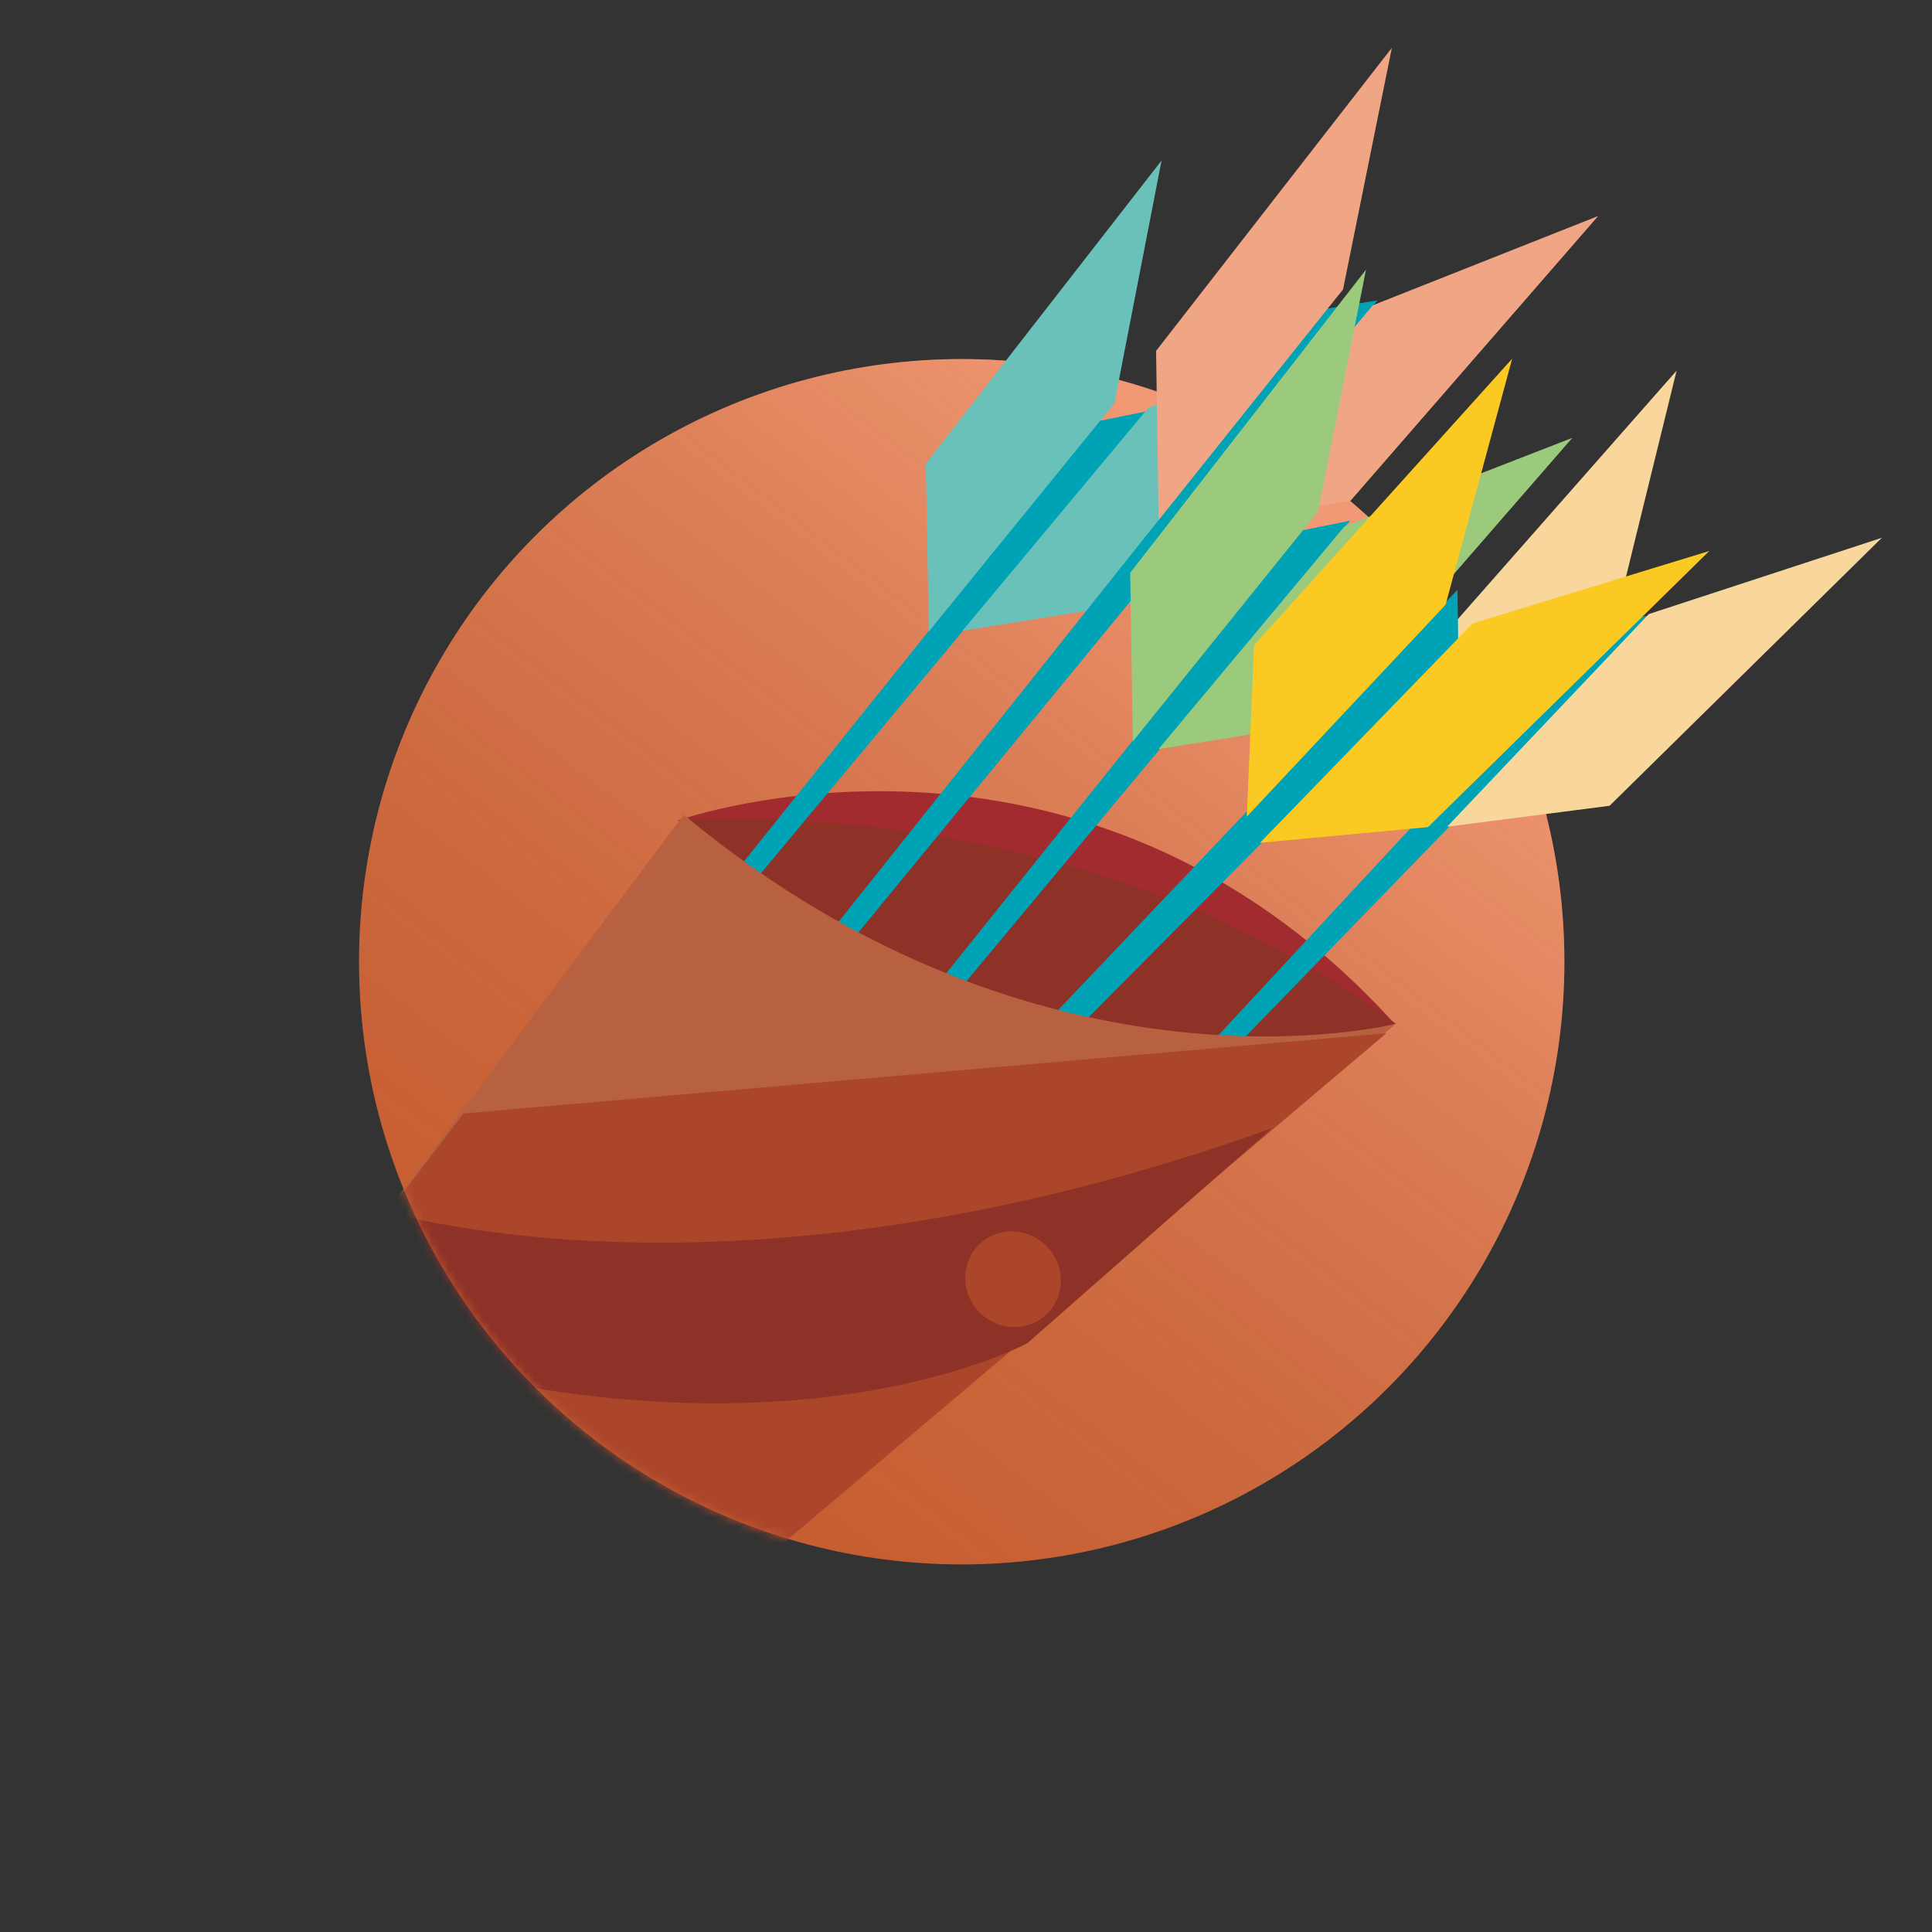 <?xml version="1.0" ?>
<svg xmlns="http://www.w3.org/2000/svg" xmlns:xlink="http://www.w3.org/1999/xlink" viewBox="0 0 226 226">
	<rect x="0" y="0" width="226" height="226" fill="#333333" stroke="none"/>
	<defs>
		<linearGradient id="b" x1="69.714%" x2="10.805%" y1="7.301%" y2="84.217%">
			<stop offset="0%" stop-color="#FFF"/>
			<stop offset="100%" stop-opacity=".5"/>
		</linearGradient>
		<circle id="a" cx="70.5" cy="109.5" r="70.5"/>
		<path id="c" d="M30 51.787C11.856 64.542 0 85.637 0 109.5 0 148.436 31.564 180 70.5 180c27.615 0 51.52-15.877 63.089-39H180V0H30v51.787z"/>
	</defs>
	<g fill="none" fill-rule="evenodd" transform="translate(42 3)">
		<use fill="#EA6D38" xlink:href="#a"/>
		<use style="mix-blend-mode:overlay" fill="url(#b)" fill-opacity=".3" xlink:href="#a"/>
		<mask id="d" fill="#fff">
			<use xlink:href="#c"/>
		</mask>
		<g mask="url(#d)">
			<path fill="#A22B30" d="M121.208 116.836c-.38-.293-40.2 13.406-83.888-23.868 0 0 47.148-16.728 83.888 23.868"/>
			<path fill="#8E3127" d="M121.291 116.752c-.379-.292-40.273 13.481-83.971-23.784.125-.132 46.92-3.814 83.971 23.784"/>
			<path fill="#00A2B6" d="M43.731 99.38l42.552-53.083 5.746-1.161-45.844 55.015-2.454-.771"/>
			<path fill="#69C1B9" d="M70.584 70.786l19.583-3.153 28.959-33.296-26.797 10.368zM66.648 70.874l-.354-19.642 27.583-35.456-5.517 28.39z"/>
			<path fill="#00A2B6" d="M55.007 106.197l58.225-73.093 5.915-.975-61.564 74.965-2.576-.897"/>
			<path fill="#F0A684" d="M96.744 58.767l19.249-3.204 28.959-33.296-26.368 10.446M93.534 57.832l-.3-19.784L120.818 2.59l-5.713 28.266z"/>
			<path fill="#00A2B6" d="M67.646 112.148l42.551-53.082 5.747-1.16L70.1 112.92l-2.453-.772"/>
			<path fill="#9CCA7C" d="M93.523 84.628l19.444-3.112 28.958-33.296-26.65 10.354zM90.511 83.734l-.303-19.733 27.584-35.457-5.626 28.313z"/>
			<path fill="#00A2B6" d="M99.367 119.348l46.206-49.804 5.955-.576-48.897 50.396-3.264-.016"/>
			<path fill="#F9D79C" d="M127.28 93.708l19.005-2.45 31.85-31.35-27.265 8.924zM124.614 93.06l.796-20.09 28.715-32.613-7.042 28.674"/>
			<path fill="#00A2B6" d="M83.287 118.074l45.298-45.653-.095-6.428-48.877 51.435 3.674.646"/>
			<path fill="#FAC922" d="M103.849 92.528l.845-20.042 30.198-33.53-7.79 28.783zM105.392 95.59l19.65-1.84 32.912-32.3-27.694 8.476z"/>
			<g fill="#AB462B">
				<path d="M-12.954 160.848l-8.913 8.912 4.81 4.81 9.19-9.192M-6.36 167.441l-8.913 8.913 4.809 4.809 9.192-9.192M.233 174.035l-8.912 8.913 4.809 4.809 9.192-9.192M6.827 180.63l-8.912 8.912 4.809 4.809 9.191-9.192M13.422 187.224l-8.912 8.913 4.809 4.809 9.191-9.192M20.016 193.818l-8.912 8.913 4.809 4.809 9.191-9.192"/>
			</g>
			<path fill="#B76140" d="M37.98 92.308l-51.146 68.32 38.404 37.209 96.053-81.085S80.118 127.277 37.98 92.308"/>
			<path fill="#AB462B" d="M120.177 117.867L12.208 127.25l-26.376 34.605 38.376 37.17 95.969-81.158"/>
			<path fill="#8E3127" d="M1.185 138.273c1.723.308 42.157 13.532 105.585-9.292l-28.573 25.128s-31.752 17.405-86.985-2.478l9.973-13.358"/>
			<path fill="#AB462B" d="M80.514 150.651c-2.155 2.155-5.697 2.106-7.914-.111-2.215-2.216-2.265-5.758-.11-7.913 2.154-2.154 5.697-2.105 7.912.11 2.217 2.217 2.267 5.76.112 7.914M7.081 153.011c-2.154 2.154-5.697 2.105-7.913-.112-2.216-2.215-2.265-5.758-.111-7.912 2.155-2.155 5.697-2.106 7.913.11 2.216 2.217 2.266 5.76.111 7.914"/>
		</g>
	</g>
</svg>